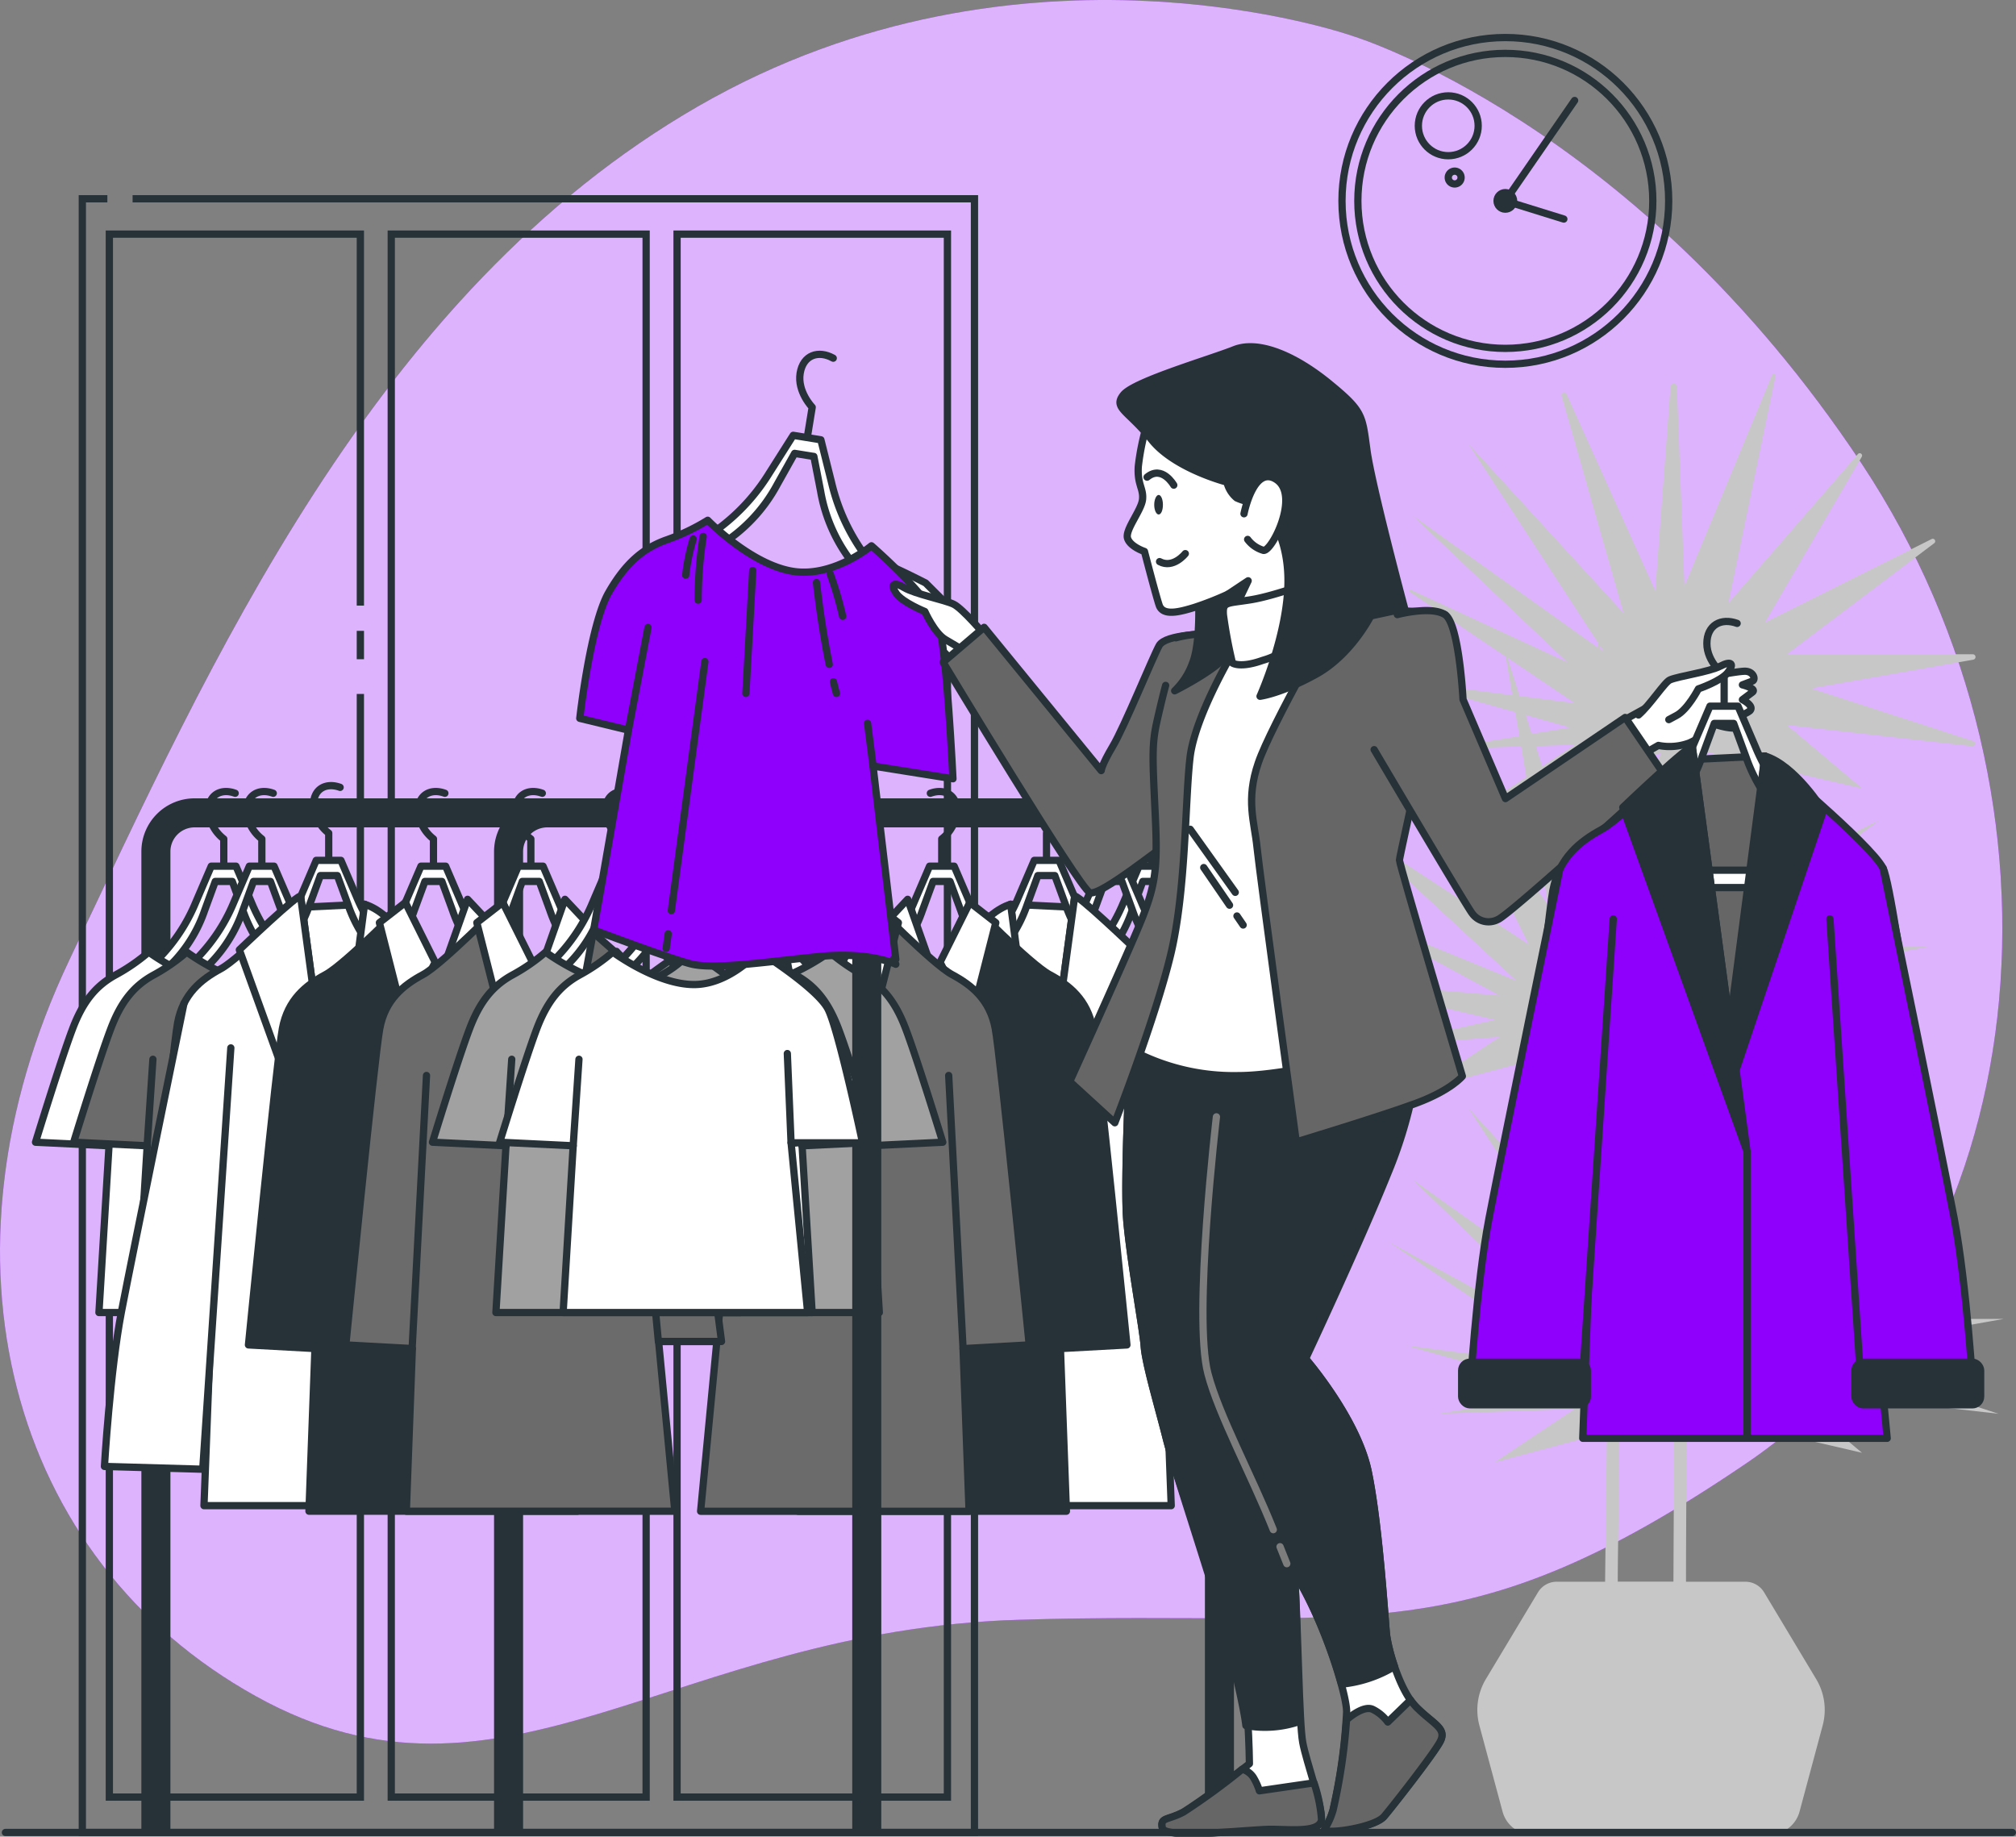 <svg xmlns="http://www.w3.org/2000/svg" width="277.648" height="252.938" viewBox="0 0 277.648 252.938"><rect x="0" y="0" width="277.648" height="252.938" fill="#808080" stroke="none"/>   <g id="Choosing_clothes-bro" data-name="Choosing clothes-bro" transform="translate(-15.72 -29.154)">     <g id="freepik--background-simple--inject-92" transform="translate(15.72 29.154)">       <path id="Caminho_3734" data-name="Caminho 3734" d="M201.99,34.107s-45.445-16.07-90.114,9.683S44.617,120.568,25.234,161.45s-8.327,82.394,25.712,101.3,57.267-9.063,105.044-10.518,60.639,5.37,100.34-21.621,46.947-90.64,15.731-137.68S201.99,34.107,201.99,34.107Z" transform="translate(-15.72 -29.154)" fill="#8f00fc"></path>       <path id="Caminho_3735" data-name="Caminho 3735" d="M201.99,34.107s-45.445-16.07-90.114,9.683S44.617,120.568,25.234,161.45s-8.327,82.394,25.712,101.3,57.267-9.063,105.044-10.518,60.639,5.37,100.34-21.621,46.947-90.64,15.731-137.68S201.99,34.107,201.99,34.107Z" transform="translate(-15.72 -29.154)" fill="#fff" opacity="0.7"></path>     </g>     <g id="freepik--Plants--inject-92" transform="translate(198.787 80.677)">       <path id="Caminho_3736" data-name="Caminho 3736" d="M392.017,247.411l23.152-17.449L389,243.046l15.1-25.834-20.131,23.152,5.47-26.3,2.583.584-2.308-1.934,1.169-5.727,19.932,2.285-25.84-8.391,26.506-4.675H381.592l23.152-17.449-26.173,13.09L390.4,171.608l12.02,2.793-9.139-7.7.421-.719-.538.619-1.169-.952,25.5,2.922a.368.368,0,0,0,.158-.719l-22.3-7.246,22.346-3.956a.374.374,0,0,0-.064-.742H392.017l20.271-15.275a.339.339,0,0,0-.345-.584L389,151.53l13.323-22.79a.328.328,0,0,0-.532-.386l-17.823,20.505,6.492-31.24a.257.257,0,0,0-.485-.152L377.922,146.51l-1.046-27.465a.438.438,0,0,0-.877,0l-2.1,28.119-12.231-27.108a.362.362,0,0,0-.678.251l8.543,29.937-21.358-23.3,17.805,27.33-.053.678-25.513-18.2L361.777,157l-21.534-9.969a.165.165,0,0,0-.175.28l13.242,8.935.9,5.294-12.073-1.572a.187.187,0,0,0-.07.368l12.54,3.547.584,3.3-11,1.806-3.506-5.014,15.778,31.877-24.21-15.819,22.533,20.85-24.981-10.226L352.439,202.9,329,200.873l22.79,5.382-15.83,3.611,16.5-1.262-11.074,7.38,19.354-5.207,6.241,22.059c0,1.753.053,3.9.082,6.194L348.155,218.4l18.7,28.663-26.436-18.857,24.753,23.912L337.123,236.8l25.682,17.326-23.228-3.021,22.556,6.381-18.062,3.015,18.734-.666-11.074,7.38,15.5-4.172c-.035,2.922-.076,6.34-.117,9.718-.047,4.172-.093,8.181-.123,10.875h-6.673a3.015,3.015,0,0,0-2.571,1.461l-7.188,11.968a8.269,8.269,0,0,0-.888,6.346l3.2,11.892a4.248,4.248,0,0,0,4.09,3.15H389.68a4.266,4.266,0,0,0,4.09-3.15l3.191-11.892a8.239,8.239,0,0,0-.888-6.346L388.891,285.1a3,3,0,0,0-2.577-1.461h-8.181c0-6.229.07-14.609.111-23.374l24.128,5.616-10.4-8.724,29.218,3.354-25.817-8.391,26.512-4.675ZM390.8,206.974l-2.045,4.932-7.164-5.984Zm-1.706-35.7-10.816,12.441c-.041-5.89-.082-11.278-.111-14.989Zm-21.387,46.556c-.4-1.981-.169-6.031.064-8.835l5.7,1.332a21.177,21.177,0,0,0-.625,4.6c-.047.584-.093,1.251-.158,1.987-.181,2.18-.526,2.641-1.093,3.4a10.6,10.6,0,0,0-1.531,2.723,26.88,26.88,0,0,0-.917,5.119l-.462-1.023A57.525,57.525,0,0,0,367.708,217.831Zm3.979,5.844A9.04,9.04,0,0,1,373,221.337a6.9,6.9,0,0,0,1.438-4.307c.064-.742.111-1.4.158-2a19.013,19.013,0,0,1,.584-4.342l.783.181-2.063,27.81-3.331-7.4a44.343,44.343,0,0,1,1.122-7.591Zm1.87-34.553,2.922-13.96c0,3.173.053,6.779.076,10.518Zm1.116-19.593-7.153,17.262-.584-15.164Zm-8.374-14.8.549.841-.532-.38Zm-1.671,17.531-1.134,15.193-4.389-13.727Zm-6.294-.923-.894-2.776,5.382-.193Zm-4.792-14.954,9.262,6.253-7.6-.988Zm2.519,7.889,6.071,1.718-5.259.877ZM344.193,169l11.237-.4.713,4.2-4.377,2.922,4.675-1.251,2.717,16.017Zm21.8,40.35a41.379,41.379,0,0,0,0,8.818c.269,1.338.479,2.811.637,4.377l-5.37-11.915Zm2.741,74.278c0-2.671.076-6.691.123-10.857.041-3.57.088-7.2.123-10.209l7.532-2.028c-.041,8.66-.082,16.946-.111,23.094Zm9.689-72.145,9.6,2.226L378.4,236.869c.041-9.35.07-17.063.07-20.213,0-1.321-.006-3.1-.018-5.172Z" transform="translate(-329 -117.324)" fill="#c7c7c7"></path>     </g>     <g id="freepik--Clock--inject-92" transform="translate(200.54 34.323)">       <circle id="Elipse_70" data-name="Elipse 70" cx="22.498" cy="22.498" r="22.498" fill="none" stroke="#263238" stroke-linecap="round" stroke-miterlimit="10" stroke-width="1"></circle>       <circle id="Elipse_71" data-name="Elipse 71" cx="20.312" cy="20.312" r="20.312" transform="translate(2.185 2.185)" fill="none" stroke="#263238" stroke-linecap="round" stroke-miterlimit="10" stroke-width="1"></circle>       <path id="Caminho_3737" data-name="Caminho 3737" d="M378.558,69.163l-8.058-2.5,9.543-13.832" transform="translate(-348.002 -44.164)" fill="none" stroke="#263238" stroke-linecap="round" stroke-miterlimit="10" stroke-width="1"></path>       <circle id="Elipse_72" data-name="Elipse 72" cx="1.139" cy="1.139" r="1.139" transform="translate(21.358 21.358)" fill="#263238" stroke="#263238" stroke-miterlimit="10" stroke-width="1"></circle>       <circle id="Elipse_73" data-name="Elipse 73" cx="4.12" cy="4.12" r="4.12" transform="translate(10.518 8.035)" fill="none" stroke="#263238" stroke-linecap="round" stroke-miterlimit="10" stroke-width="1"></circle>       <path id="Caminho_3738" data-name="Caminho 3738" d="M358.815,70.372a.882.882,0,1,1-.882-.882A.882.882,0,0,1,358.815,70.372Z" transform="translate(-342.412 -51.089)" fill="none" stroke="#263238" stroke-linecap="round" stroke-miterlimit="10" stroke-width="1"></path>     </g>     <g id="freepik--Dresser--inject-92" transform="translate(27.057 56.529)">       <path id="Caminho_3739" data-name="Caminho 3739" d="M42.045,76H157.987V300.995H35.12V76h3.448" transform="translate(-35.12 -76)" fill="none" stroke="#263238" stroke-miterlimit="10" stroke-width="1"></path>       <rect id="Retângulo_323" data-name="Retângulo 323" width="37.235" height="215.253" transform="translate(81.909 4.868)" fill="none" stroke="#263238" stroke-miterlimit="10" stroke-width="1"></rect>       <rect id="Retângulo_324" data-name="Retângulo 324" width="35.102" height="215.253" transform="translate(42.547 4.868)" fill="none" stroke="#263238" stroke-miterlimit="10" stroke-width="1"></rect>       <line id="Linha_222" data-name="Linha 222" y1="3.909" transform="translate(38.293 59.505)" fill="none" stroke="#263238" stroke-miterlimit="10" stroke-width="1"></line>       <path id="Caminho_3740" data-name="Caminho 3740" d="M76.061,135.49V84.33H41.49V299.583H76.061V147.657" transform="translate(-37.768 -79.462)" fill="none" stroke="#263238" stroke-miterlimit="10" stroke-width="1"></path>     </g>     <g id="freepik--Clothe--inject-92" transform="translate(20.611 137.357)">       <path id="Caminho_3741" data-name="Caminho 3741" d="M135.58,361.2V226.059a5.329,5.329,0,0,1,5.335-5.329h87.239a5.329,5.329,0,0,1,5.329,5.329V360.987" transform="translate(-70.43 -216.985)" fill="none" stroke="#263238" stroke-linejoin="round" stroke-width="4"></path>       <path id="Caminho_3742" data-name="Caminho 3742" d="M289.716,250.564l-2.571-1.753a24.286,24.286,0,0,1-8.374-10.518l-2.168-5H273.2l-2.145,5a24.286,24.286,0,0,1-8.374,10.518l-2.571,1.753a5.756,5.756,0,0,0-2.337,4.751h34.226a5.756,5.756,0,0,0-2.279-4.751Zm-13.838,2.647H261.17c0-1.578,2.519-3.039,3.506-3.839l1.753-1.443a19.43,19.43,0,0,0,5.8-8.485l1.484-4.05h2.337l1.484,4.05a19.389,19.389,0,0,0,5.8,8.485l1.753,1.443c1,.8,3.465,2.261,3.465,3.839Z" transform="translate(-121.217 -222.205)" fill="#fff" stroke="#263238" stroke-linecap="round" stroke-linejoin="round" stroke-width="1"></path>       <path id="Caminho_3743" data-name="Caminho 3743" d="M285.972,225.9v-3.67a5.444,5.444,0,0,0,2.1-3.845c0-2.273-1.753-3.15-3.67-2.448" transform="translate(-132.286 -214.893)" fill="none" stroke="#263238" stroke-linecap="round" stroke-linejoin="round" stroke-width="1"></path>       <path id="Caminho_3744" data-name="Caminho 3744" d="M260.235,253.37s3.9,4.494,8.8,4.57c5.2.082,11.313-4.47,11.313-4.47a25.81,25.81,0,0,0,4.529,3.132c2.723,1.484,4.517,3.658,5.943,7.427,1.6,4.2,5.107,15.626,5.107,15.626l-10.121.491,1.385,22.965H253.521l2.279-23.374H246s3.255-15.439,4.745-18.407S260.235,253.37,260.235,253.37Z" transform="translate(-116.326 -230.551)" fill="#fff" stroke="#263238" stroke-linecap="round" stroke-linejoin="round" stroke-width="1"></path>       <line id="Linha_223" data-name="Linha 223" y1="12.271" x2="0.514" transform="translate(139.474 36.89)" fill="none" stroke="#263238" stroke-linecap="round" stroke-linejoin="round" stroke-width="1"></line>       <line id="Linha_224" data-name="Linha 224" x1="0.795" y1="11.915" transform="translate(168.686 37.679)" fill="none" stroke="#263238" stroke-linecap="round" stroke-linejoin="round" stroke-width="1"></line>       <path id="Caminho_3745" data-name="Caminho 3745" d="M280.763,250.564l-2.571-1.753a24.286,24.286,0,0,1-8.374-10.518l-2.145-5h-3.407l-2.145,5a24.245,24.245,0,0,1-8.374,10.518l-2.571,1.753a5.756,5.756,0,0,0-2.337,4.751h34.226a5.756,5.756,0,0,0-2.3-4.751Zm-13.838,2.647H252.217c0-1.578,2.519-3.039,3.506-3.839l1.782-1.443a19.43,19.43,0,0,0,5.8-8.485l1.484-4.05h2.337l1.484,4.05a19.389,19.389,0,0,0,5.8,8.485l1.753,1.443c1,.8,3.465,2.261,3.465,3.839Z" transform="translate(-117.505 -222.205)" fill="#fff" stroke="#263238" stroke-linecap="round" stroke-linejoin="round" stroke-width="1"></path>       <path id="Caminho_3746" data-name="Caminho 3746" d="M277,225.9v-3.67a5.444,5.444,0,0,0,2.1-3.845c0-2.273-1.753-3.15-3.67-2.448" transform="translate(-128.558 -214.893)" fill="none" stroke="#263238" stroke-linecap="round" stroke-linejoin="round" stroke-width="1"></path>       <path id="Caminho_3747" data-name="Caminho 3747" d="M251.252,253.37s3.9,4.494,8.8,4.57c5.2.082,11.313-4.47,11.313-4.47a25.811,25.811,0,0,0,4.529,3.132c2.729,1.484,4.517,3.658,5.943,7.427,1.6,4.2,5.113,15.626,5.113,15.626l-10.127.491,1.385,22.965H244.538l2.279-23.374H237s3.249-15.48,4.733-18.4S251.252,253.37,251.252,253.37Z" transform="translate(-112.585 -230.551)" fill="#6b6b6b" stroke="#263238" stroke-linecap="round" stroke-linejoin="round" stroke-width="1"></path>       <line id="Linha_225" data-name="Linha 225" y1="12.271" x2="0.514" transform="translate(134.232 36.89)" fill="none" stroke="#263238" stroke-linecap="round" stroke-linejoin="round" stroke-width="1"></line>       <line id="Linha_226" data-name="Linha 226" x1="0.795" y1="11.915" transform="translate(163.444 37.679)" fill="none" stroke="#263238" stroke-linecap="round" stroke-linejoin="round" stroke-width="1"></line>       <path id="Caminho_3748" data-name="Caminho 3748" d="M252.692,242.27l9.122.438v39.07H250.98Z" transform="translate(-118.395 -225.938)" fill="#fff" stroke="#263238" stroke-linecap="round" stroke-linejoin="round" stroke-width="1"></path>       <path id="Caminho_3749" data-name="Caminho 3749" d="M265,249.194l-2.571-1.753a24.3,24.3,0,0,1-8.38-10.518l-2.139-5h-3.407l-2.145,5a24.286,24.286,0,0,1-8.374,10.518l-2.571,1.753a5.756,5.756,0,0,0-2.337,4.751H267.3a5.756,5.756,0,0,0-2.3-4.751Zm-13.855,2.641H236.457c0-1.578,2.513-3.039,3.506-3.845l1.753-1.437a19.436,19.436,0,0,0,5.8-8.485l1.484-4.05h2.337l1.484,4.05a19.43,19.43,0,0,0,5.844,8.508l1.782,1.437c.993.806,3.465,2.267,3.465,3.845Z" transform="translate(-110.955 -221.636)" fill="#fff" stroke="#263238" stroke-linecap="round" stroke-linejoin="round" stroke-width="1"></path>       <path id="Caminho_3750" data-name="Caminho 3750" d="M261.242,224.523v-3.67a5.463,5.463,0,0,0,2.1-3.851c0-2.273-1.753-3.144-3.67-2.448" transform="translate(-122.007 -214.321)" fill="none" stroke="#263238" stroke-linecap="round" stroke-linejoin="round" stroke-width="1"></path>       <path id="Caminho_3751" data-name="Caminho 3751" d="M238.764,241.526l3.956,34.869,4.862-35.915s8.28,8.473,11,9.934,5.2,3.471,5.943,7.427,4.675,43.575,4.675,43.575l-9.163.5.841,22.433H223.91l2.226-23.374H217.47s5.446-42.827,6.93-45.8S238.764,241.526,238.764,241.526Z" transform="translate(-104.467 -225.194)" fill="#fff" stroke="#263238" stroke-linecap="round" stroke-linejoin="round" stroke-width="1"></path>       <path id="Caminho_3752" data-name="Caminho 3752" d="M248.831,242.27l4.862,37.188-1.169,1.549L241.69,248.9S245.12,243.38,248.831,242.27Z" transform="translate(-114.534 -225.938)" fill="#fff" stroke="#263238" stroke-linecap="round" stroke-linejoin="round" stroke-width="1"></path>       <path id="Caminho_3753" data-name="Caminho 3753" d="M264.274,240.438l-6.644,49.086,15.071-41.77S264.21,239.614,264.274,240.438Z" transform="translate(-121.159 -225.152)" fill="#fff" stroke="#263238" stroke-linecap="round" stroke-linejoin="round" stroke-width="1"></path>       <path id="Caminho_3754" data-name="Caminho 3754" d="M221.533,265.57s-7.077,34.4-8.625,42.529-2.337,21.276-2.337,21.276l13.54.386,3.868-58.027" transform="translate(-101.599 -235.622)" fill="#fff" stroke="#263238" stroke-linecap="round" stroke-linejoin="round" stroke-width="1"></path>       <path id="Caminho_3755" data-name="Caminho 3755" d="M291.875,265.57s7.077,34.4,8.625,42.529,2.337,21.276,2.337,21.276l-13.54.386-3.868-58.027" transform="translate(-132.714 -235.622)" fill="#fff" stroke="#263238" stroke-linecap="round" stroke-linejoin="round" stroke-width="1"></path>       <line id="Linha_227" data-name="Linha 227" y2="35.207" transform="translate(136.453 64.349)" fill="#fff" stroke="#263238" stroke-linecap="round" stroke-linejoin="round" stroke-width="1"></line>       <path id="Caminho_3756" data-name="Caminho 3756" d="M240.3,250.564l-2.571-1.753a24.332,24.332,0,0,1-8.374-10.518l-2.145-5h-3.389l-2.145,5a24.333,24.333,0,0,1-8.374,10.518l-2.577,1.753a5.756,5.756,0,0,0-2.337,4.751h34.249A5.756,5.756,0,0,0,240.3,250.564Zm-13.838,2.647h-14.7c0-1.578,2.519-3.039,3.506-3.839l1.753-1.443a19.377,19.377,0,0,0,5.8-8.485l1.484-4.05h2.337l1.49,4.05a19.377,19.377,0,0,0,5.8,8.485l1.782,1.443c.993.8,3.459,2.261,3.459,3.839Z" transform="translate(-100.692 -222.205)" fill="#fff" stroke="#263238" stroke-linecap="round" stroke-linejoin="round" stroke-width="1"></path>       <path id="Caminho_3757" data-name="Caminho 3757" d="M236.552,225.9v-3.67a5.444,5.444,0,0,0,2.1-3.845c0-2.273-1.753-3.15-3.67-2.448" transform="translate(-111.745 -214.893)" fill="none" stroke="#263238" stroke-linecap="round" stroke-linejoin="round" stroke-width="1"></path>       <path id="Caminho_3758" data-name="Caminho 3758" d="M214.078,242.9l3.962,11.389,4.844-12.435s8.28,8.473,11,9.934,5.195,3.465,5.937,7.427,4.7,43.57,4.7,43.57l-9.157.5.824,22.4H199.224l2.226-23.374h-8.66s5.446-42.839,6.93-45.761S214.078,242.9,214.078,242.9Z" transform="translate(-94.209 -225.763)" fill="#263238" stroke="#263238" stroke-linecap="round" stroke-linejoin="round" stroke-width="1"></path>       <path id="Caminho_3759" data-name="Caminho 3759" d="M222.87,245.307l2.226,12.131,4.7-7.918-2.969-8.421Z" transform="translate(-106.712 -225.451)" fill="#fff" stroke="#263238" stroke-linecap="round" stroke-linejoin="round" stroke-width="1"></path>       <path id="Caminho_3760" data-name="Caminho 3760" d="M241.372,241.85l-4.1,8.228,4.207,8.169,3.471-13.615Z" transform="translate(-112.697 -225.763)" fill="#fff" stroke="#263238" stroke-linecap="round" stroke-linejoin="round" stroke-width="1"></path>       <line id="Linha_228" data-name="Linha 228" x1="1.981" y1="37.633" transform="translate(139.182 39.911)" fill="none" stroke="#263238" stroke-linecap="round" stroke-linejoin="round" stroke-width="1"></line>       <line id="Linha_229" data-name="Linha 229" y1="36.645" x2="3.471" transform="translate(107.241 39.911)" fill="none" stroke="#263238" stroke-linecap="round" stroke-linejoin="round" stroke-width="1"></line>       <path id="Caminho_3761" data-name="Caminho 3761" d="M217.362,250.564l-2.577-1.753a24.333,24.333,0,0,1-8.374-10.518l-2.145-5h-3.4l-2.145,5a24.332,24.332,0,0,1-8.374,10.518l-2.571,1.753a5.744,5.744,0,0,0-2.337,4.751h34.22A5.756,5.756,0,0,0,217.362,250.564Zm-13.838,2.647H188.817c0-1.578,2.513-3.039,3.506-3.839l1.782-1.443a19.377,19.377,0,0,0,5.8-8.485l1.484-4.05h2.337l1.484,4.05a19.377,19.377,0,0,0,5.8,8.485l1.782,1.443c.993.8,3.459,2.261,3.459,3.839Z" transform="translate(-91.153 -222.205)" fill="#fff" stroke="#263238" stroke-linecap="round" stroke-linejoin="round" stroke-width="1"></path>       <path id="Caminho_3762" data-name="Caminho 3762" d="M213.6,225.9v-3.67a5.444,5.444,0,0,0,2.1-3.845c0-2.273-1.753-3.15-3.676-2.448" transform="translate(-102.202 -214.893)" fill="none" stroke="#263238" stroke-linecap="round" stroke-linejoin="round" stroke-width="1"></path>       <path id="Caminho_3763" data-name="Caminho 3763" d="M191.118,242.9l3.939,11.389L199.9,241.85s8.28,8.473,11,9.934,5.2,3.465,5.943,7.427,4.675,43.57,4.675,43.57l-9.11.514.83,22.4H176.264l2.232-23.374H169.83s5.446-42.857,6.93-45.778S191.118,242.9,191.118,242.9Z" transform="translate(-84.666 -225.763)" fill="#6b6b6b" stroke="#263238" stroke-linecap="round" stroke-linejoin="round" stroke-width="1"></path>       <path id="Caminho_3764" data-name="Caminho 3764" d="M199.91,245.307l2.226,12.131,4.7-7.918-2.969-8.421Z" transform="translate(-97.169 -225.451)" fill="#fff" stroke="#263238" stroke-linecap="round" stroke-linejoin="round" stroke-width="1"></path>       <path id="Caminho_3765" data-name="Caminho 3765" d="M218.412,241.85l-4.1,8.228,4.213,8.169,3.465-13.615Z" transform="translate(-103.154 -225.763)" fill="#fff" stroke="#263238" stroke-linecap="round" stroke-linejoin="round" stroke-width="1"></path>       <line id="Linha_230" data-name="Linha 230" x1="1.981" y1="37.633" transform="translate(125.765 39.911)" fill="none" stroke="#263238" stroke-linecap="round" stroke-linejoin="round" stroke-width="1"></line>       <line id="Linha_231" data-name="Linha 231" y1="36.645" x2="3.465" transform="translate(93.83 39.911)" fill="none" stroke="#263238" stroke-linecap="round" stroke-linejoin="round" stroke-width="1"></line>       <path id="Caminho_3766" data-name="Caminho 3766" d="M196.193,250.564l-2.571-1.753a24.286,24.286,0,0,1-8.374-10.518l-2.145-5H179.7l-2.145,5a24.286,24.286,0,0,1-8.374,10.518l-2.571,1.753a5.756,5.756,0,0,0-2.337,4.751h34.226A5.756,5.756,0,0,0,196.193,250.564Zm-13.838,2.647H167.647c0-1.578,2.513-3.039,3.506-3.839l1.782-1.443a19.43,19.43,0,0,0,5.785-8.485l1.484-4.05h2.337l1.484,4.05a19.389,19.389,0,0,0,5.8,8.485l1.753,1.443c1,.8,3.465,2.261,3.465,3.839Z" transform="translate(-82.354 -222.205)" fill="#fff" stroke="#263238" stroke-linecap="round" stroke-linejoin="round" stroke-width="1"></path>       <path id="Caminho_3767" data-name="Caminho 3767" d="M192.432,225.9v-3.67a5.444,5.444,0,0,0,2.1-3.845c0-2.273-1.753-3.15-3.67-2.448" transform="translate(-93.407 -214.893)" fill="none" stroke="#263238" stroke-linecap="round" stroke-linejoin="round" stroke-width="1"></path>       <path id="Caminho_3768" data-name="Caminho 3768" d="M166.674,253.37s3.9,4.494,8.8,4.57c5.2.082,11.313-4.47,11.313-4.47a25.815,25.815,0,0,0,4.535,3.132c2.723,1.484,4.517,3.658,5.943,7.427,1.6,4.2,5.107,15.626,5.107,15.626l-10.121.491,1.385,22.965H159.96l2.279-23.374H152.41s3.267-15.48,4.745-18.4S166.674,253.37,166.674,253.37Z" transform="translate(-77.425 -230.551)" fill="#a1a1a1" stroke="#263238" stroke-linecap="round" stroke-linejoin="round" stroke-width="1"></path>       <line id="Linha_232" data-name="Linha 232" y1="12.271" x2="0.514" transform="translate(84.813 36.89)" fill="none" stroke="#263238" stroke-linecap="round" stroke-linejoin="round" stroke-width="1"></line>       <line id="Linha_233" data-name="Linha 233" x1="0.795" y1="11.915" transform="translate(114.025 37.679)" fill="none" stroke="#263238" stroke-linecap="round" stroke-linejoin="round" stroke-width="1"></line>       <path id="Caminho_3769" data-name="Caminho 3769" d="M180.353,250.564l-2.571-1.753a24.286,24.286,0,0,1-8.374-10.518l-2.145-5h-3.407l-2.145,5a24.286,24.286,0,0,1-8.374,10.518l-2.571,1.753a5.756,5.756,0,0,0-2.337,4.751h34.226A5.756,5.756,0,0,0,180.353,250.564Zm-13.838,2.647H151.807c0-1.578,2.513-3.039,3.506-3.839l1.753-1.443a19.389,19.389,0,0,0,5.8-8.485l1.484-4.05h2.337l1.484,4.05a19.43,19.43,0,0,0,5.8,8.485l1.782,1.443c.993.8,3.465,2.261,3.465,3.839Z" transform="translate(-75.77 -222.205)" fill="#fff" stroke="#263238" stroke-linecap="round" stroke-linejoin="round" stroke-width="1"></path>       <path id="Caminho_3770" data-name="Caminho 3770" d="M176.592,225.9v-3.67a5.444,5.444,0,0,0,2.1-3.845c0-2.273-1.753-3.15-3.67-2.448" transform="translate(-86.823 -214.893)" fill="none" stroke="#263238" stroke-linecap="round" stroke-linejoin="round" stroke-width="1"></path>       <path id="Caminho_3771" data-name="Caminho 3771" d="M150.846,253.37s3.9,4.494,8.8,4.57c5.2.082,11.313-4.47,11.313-4.47a25.81,25.81,0,0,0,4.529,3.132c2.723,1.484,4.511,3.658,5.943,7.427,1.6,4.2,5.107,15.626,5.107,15.626l-10.121.491L177.8,303.11H144.12l2.279-23.374H136.57s3.255-15.439,4.739-18.407S150.846,253.37,150.846,253.37Z" transform="translate(-70.842 -230.551)" fill="#fff" stroke="#263238" stroke-linecap="round" stroke-linejoin="round" stroke-width="1"></path>       <line id="Linha_234" data-name="Linha 234" y1="12.271" x2="0.514" transform="translate(75.557 36.89)" fill="none" stroke="#263238" stroke-linecap="round" stroke-linejoin="round" stroke-width="1"></line>       <line id="Linha_235" data-name="Linha 235" x1="0.795" y1="11.915" transform="translate(104.769 37.679)" fill="none" stroke="#263238" stroke-linecap="round" stroke-linejoin="round" stroke-width="1"></line>       <path id="Caminho_3772" data-name="Caminho 3772" d="M150.363,361.2V226.059a5.329,5.329,0,0,0-5.335-5.329H57.789a5.329,5.329,0,0,0-5.329,5.329V360.987" transform="translate(-35.882 -216.985)" fill="none" stroke="#263238" stroke-linejoin="round" stroke-width="4"></path>       <path id="Caminho_3773" data-name="Caminho 3773" d="M41.459,250.564l2.571-1.753A24.286,24.286,0,0,0,52.4,238.292l2.145-5h3.407l2.139,5a24.286,24.286,0,0,0,8.374,10.518l2.571,1.753a5.756,5.756,0,0,1,2.337,4.751H39.139a5.756,5.756,0,0,1,2.32-4.751ZM55.3,253.211H70.028c0-1.578-2.519-3.039-3.506-3.839l-1.753-1.443a19.43,19.43,0,0,1-5.844-8.485l-1.484-4.05H55.1l-1.484,4.05a19.389,19.389,0,0,1-5.8,8.485l-1.753,1.443c-1,.8-3.465,2.261-3.465,3.839Z" transform="translate(-30.344 -222.205)" fill="#fff" stroke="#263238" stroke-linecap="round" stroke-linejoin="round" stroke-width="1"></path>       <path id="Caminho_3774" data-name="Caminho 3774" d="M66.968,225.9v-3.67a5.444,5.444,0,0,1-2.1-3.845c0-2.273,1.753-3.15,3.67-2.448" transform="translate(-41.04 -214.893)" fill="none" stroke="#263238" stroke-linecap="round" stroke-linejoin="round" stroke-width="1"></path>       <path id="Caminho_3775" data-name="Caminho 3775" d="M59.794,253.37s-3.9,4.494-8.8,4.57c-5.2.082-11.313-4.47-11.313-4.47a25.813,25.813,0,0,1-4.54,3.132c-2.723,1.484-4.517,3.658-5.943,7.427-1.6,4.2-5.107,15.626-5.107,15.626l10.121.491L32.826,303.11H66.508l-2.279-23.374h9.829s-3.272-15.48-4.745-18.4S59.794,253.37,59.794,253.37Z" transform="translate(-24.09 -230.551)" fill="#fff" stroke="#263238" stroke-linecap="round" stroke-linejoin="round" stroke-width="1"></path>       <line id="Linha_236" data-name="Linha 236" x1="0.514" y1="12.271" transform="translate(39.625 36.89)" fill="none" stroke="#263238" stroke-linecap="round" stroke-linejoin="round" stroke-width="1"></line>       <line id="Linha_237" data-name="Linha 237" y1="11.915" x2="0.795" transform="translate(10.133 37.679)" fill="none" stroke="#263238" stroke-linecap="round" stroke-linejoin="round" stroke-width="1"></line>       <path id="Caminho_3776" data-name="Caminho 3776" d="M50.429,250.564,53,248.811a24.286,24.286,0,0,0,8.374-10.518l2.145-5h3.407l2.156,5a24.286,24.286,0,0,0,8.374,10.518l2.571,1.753a5.756,5.756,0,0,1,2.337,4.751H48.109a5.756,5.756,0,0,1,2.32-4.751Zm13.838,2.647H78.975c0-1.578-2.519-3.039-3.506-3.839l-1.753-1.443a19.43,19.43,0,0,1-5.8-8.485l-1.484-4.05H64.091l-1.484,4.05a19.389,19.389,0,0,1-5.8,8.485l-1.753,1.443c-1,.8-3.465,2.261-3.465,3.839Z" transform="translate(-34.073 -222.205)" fill="#fff" stroke="#263238" stroke-linecap="round" stroke-linejoin="round" stroke-width="1"></path>       <path id="Caminho_3777" data-name="Caminho 3777" d="M75.938,225.9v-3.67a5.444,5.444,0,0,1-2.1-3.845c0-2.273,1.753-3.15,3.67-2.448" transform="translate(-44.768 -214.893)" fill="none" stroke="#263238" stroke-linecap="round" stroke-linejoin="round" stroke-width="1"></path>       <path id="Caminho_3778" data-name="Caminho 3778" d="M68.772,253.37s-3.9,4.494-8.8,4.57c-5.2.082-11.313-4.47-11.313-4.47a25.811,25.811,0,0,1-4.523,3.132c-2.729,1.484-4.517,3.658-5.943,7.427-1.6,4.2-5.113,15.626-5.113,15.626l10.127.491L41.8,303.11H75.469L73.19,279.736h9.829s-3.237-15.48-4.727-18.4S68.772,253.37,68.772,253.37Z" transform="translate(-27.827 -230.551)" fill="#6b6b6b" stroke="#263238" stroke-linecap="round" stroke-linejoin="round" stroke-width="1"></path>       <line id="Linha_238" data-name="Linha 238" x1="0.514" y1="12.271" transform="translate(44.867 36.89)" fill="none" stroke="#263238" stroke-linecap="round" stroke-linejoin="round" stroke-width="1"></line>       <line id="Linha_239" data-name="Linha 239" y1="11.915" x2="0.795" transform="translate(15.374 37.679)" fill="none" stroke="#263238" stroke-linecap="round" stroke-linejoin="round" stroke-width="1"></line>       <path id="Caminho_3779" data-name="Caminho 3779" d="M95.152,242.27l-9.122.438v39.07H96.864Z" transform="translate(-49.835 -225.938)" fill="#fff" stroke="#263238" stroke-linecap="round" stroke-linejoin="round" stroke-width="1"></path>       <path id="Caminho_3780" data-name="Caminho 3780" d="M66.189,249.194l2.571-1.753a24.3,24.3,0,0,0,8.38-10.518l2.139-5h3.407l2.145,5A24.286,24.286,0,0,0,93.2,247.44l2.571,1.753a5.756,5.756,0,0,1,2.337,4.751H63.869a5.756,5.756,0,0,1,2.32-4.751Zm13.838,2.641H94.735c0-1.578-2.513-3.039-3.506-3.845l-1.753-1.437a19.436,19.436,0,0,1-5.8-8.485l-1.484-4.05H79.851l-1.484,4.05a19.43,19.43,0,0,1-5.844,8.508l-1.782,1.437c-.993.806-3.465,2.267-3.465,3.845Z" transform="translate(-40.623 -221.636)" fill="#fff" stroke="#263238" stroke-linecap="round" stroke-linejoin="round" stroke-width="1"></path>       <path id="Caminho_3781" data-name="Caminho 3781" d="M91.7,224.523v-3.67A5.463,5.463,0,0,1,89.6,217c0-2.273,1.753-3.144,3.67-2.448" transform="translate(-51.319 -214.321)" fill="none" stroke="#263238" stroke-linecap="round" stroke-linejoin="round" stroke-width="1"></path>       <path id="Caminho_3782" data-name="Caminho 3782" d="M80,241.526l-3.956,34.869L71.2,240.48s-8.28,8.473-11,9.934-5.2,3.471-5.943,7.427-4.675,43.575-4.675,43.575l9.163.5-.859,22.433H94.856L92.63,300.973H101.3s-5.446-42.827-6.93-45.8S80,241.526,80,241.526Z" transform="translate(-34.685 -225.194)" fill="#fff" stroke="#263238" stroke-linecap="round" stroke-linejoin="round" stroke-width="1"></path>       <path id="Caminho_3783" data-name="Caminho 3783" d="M98.182,242.27,93.32,279.458l1.169,1.549,10.834-32.11S101.9,243.38,98.182,242.27Z" transform="translate(-52.865 -225.938)" fill="#fff" stroke="#263238" stroke-linecap="round" stroke-linejoin="round" stroke-width="1"></path>       <path id="Caminho_3784" data-name="Caminho 3784" d="M80.574,240.438l6.644,49.086L72.13,247.754S80.621,239.614,80.574,240.438Z" transform="translate(-44.058 -225.152)" fill="#fff" stroke="#263238" stroke-linecap="round" stroke-linejoin="round" stroke-width="1"></path>       <path id="Caminho_3785" data-name="Caminho 3785" d="M121.635,265.57s7.077,34.4,8.625,42.529,2.337,21.276,2.337,21.276l-13.54.386-3.868-58.027" transform="translate(-61.955 -235.622)" fill="#fff" stroke="#263238" stroke-linecap="round" stroke-linejoin="round" stroke-width="1"></path>       <path id="Caminho_3786" data-name="Caminho 3786" d="M51.293,265.57s-7.065,34.4-8.625,42.529-2.337,21.276-2.337,21.276l13.54.386,3.868-58.027" transform="translate(-30.84 -235.622)" fill="#fff" stroke="#263238" stroke-linecap="round" stroke-linejoin="round" stroke-width="1"></path>       <line id="Linha_240" data-name="Linha 240" y2="35.207" transform="translate(43.161 64.349)" fill="#fff" stroke="#263238" stroke-linecap="round" stroke-linejoin="round" stroke-width="1"></line>       <path id="Caminho_3787" data-name="Caminho 3787" d="M90.879,250.564l2.571-1.753a24.333,24.333,0,0,0,8.374-10.518l2.145-5h3.4l2.145,5a24.3,24.3,0,0,0,8.38,10.518l2.571,1.753a5.756,5.756,0,0,1,2.337,4.751H88.559A5.756,5.756,0,0,1,90.879,250.564Zm13.838,2.647h14.708c0-1.578-2.519-3.039-3.506-3.839l-1.782-1.443a19.43,19.43,0,0,1-5.8-8.485l-1.484-4.05h-2.337l-1.49,4.05a19.377,19.377,0,0,1-5.8,8.485l-1.753,1.443c-.993.8-3.459,2.261-3.459,3.839Z" transform="translate(-50.885 -222.205)" fill="#fff" stroke="#263238" stroke-linecap="round" stroke-linejoin="round" stroke-width="1"></path>       <path id="Caminho_3788" data-name="Caminho 3788" d="M116.388,225.9v-3.67a5.444,5.444,0,0,1-2.1-3.845c0-2.273,1.753-3.15,3.67-2.448" transform="translate(-61.581 -214.893)" fill="none" stroke="#263238" stroke-linecap="round" stroke-linejoin="round" stroke-width="1"></path>       <path id="Caminho_3789" data-name="Caminho 3789" d="M104.692,242.9l-3.962,11.389L95.885,241.85s-8.28,8.473-11,9.934-5.195,3.465-5.937,7.427-4.675,43.57-4.675,43.57l9.157.5-.824,22.4h36.972l-2.226-23.374h8.666s-5.481-42.839-6.966-45.761S104.692,242.9,104.692,242.9Z" transform="translate(-44.947 -225.763)" fill="#263238" stroke="#263238" stroke-linecap="round" stroke-linejoin="round" stroke-width="1"></path>       <path id="Caminho_3790" data-name="Caminho 3790" d="M127.75,245.307l-2.226,12.131-4.7-7.918,2.974-8.421Z" transform="translate(-64.295 -225.451)" fill="#fff" stroke="#263238" stroke-linecap="round" stroke-linejoin="round" stroke-width="1"></path>       <path id="Caminho_3791" data-name="Caminho 3791" d="M108.716,241.85l4.1,8.228-4.207,8.169-3.471-13.615Z" transform="translate(-57.778 -225.763)" fill="#fff" stroke="#263238" stroke-linecap="round" stroke-linejoin="round" stroke-width="1"></path>       <line id="Linha_241" data-name="Linha 241" y1="37.633" x2="1.981" transform="translate(38.451 39.911)" fill="none" stroke="#263238" stroke-linecap="round" stroke-linejoin="round" stroke-width="1"></line>       <line id="Linha_242" data-name="Linha 242" x1="3.471" y1="36.645" transform="translate(68.901 39.911)" fill="none" stroke="#263238" stroke-linecap="round" stroke-linejoin="round" stroke-width="1"></line>       <path id="Caminho_3792" data-name="Caminho 3792" d="M113.829,250.564l2.577-1.753a24.333,24.333,0,0,0,8.374-10.518l2.145-5h3.4l2.145,5a24.332,24.332,0,0,0,8.374,10.518l2.571,1.753a5.744,5.744,0,0,1,2.337,4.751H111.509A5.756,5.756,0,0,1,113.829,250.564Zm13.838,2.647h14.708c0-1.578-2.513-3.039-3.506-3.839l-1.782-1.443a19.377,19.377,0,0,1-5.8-8.485l-1.484-4.05h-2.337l-1.484,4.05a19.377,19.377,0,0,1-5.8,8.485l-1.753,1.443c-.993.8-3.459,2.261-3.459,3.839Z" transform="translate(-60.425 -222.205)" fill="#fff" stroke="#263238" stroke-linecap="round" stroke-linejoin="round" stroke-width="1"></path>       <path id="Caminho_3793" data-name="Caminho 3793" d="M139.338,225.9v-3.67a5.444,5.444,0,0,1-2.1-3.845c0-2.273,1.753-3.15,3.676-2.448" transform="translate(-71.12 -214.893)" fill="none" stroke="#263238" stroke-linecap="round" stroke-linejoin="round" stroke-width="1"></path>       <path id="Caminho_3794" data-name="Caminho 3794" d="M127.647,242.9l-3.962,11.389-4.844-12.435s-8.28,8.473-11,9.934-5.2,3.465-5.943,7.427-4.675,43.57-4.675,43.57l9.163.5-.83,22.4h36.978L140.3,302.307h8.666s-5.475-42.839-6.96-45.761S127.647,242.9,127.647,242.9Z" transform="translate(-54.486 -225.763)" fill="#6b6b6b" stroke="#263238" stroke-linecap="round" stroke-linejoin="round" stroke-width="1"></path>       <path id="Caminho_3795" data-name="Caminho 3795" d="M150.71,245.307l-2.226,12.131-4.7-7.918,2.969-8.421Z" transform="translate(-73.838 -225.451)" fill="#fff" stroke="#263238" stroke-linecap="round" stroke-linejoin="round" stroke-width="1"></path>       <path id="Caminho_3796" data-name="Caminho 3796" d="M131.676,241.85l4.1,8.228-4.213,8.169L128.1,244.632Z" transform="translate(-67.321 -225.763)" fill="#fff" stroke="#263238" stroke-linecap="round" stroke-linejoin="round" stroke-width="1"></path>       <line id="Linha_243" data-name="Linha 243" y1="37.633" x2="1.981" transform="translate(51.867 39.911)" fill="none" stroke="#263238" stroke-linecap="round" stroke-linejoin="round" stroke-width="1"></line>       <line id="Linha_244" data-name="Linha 244" x1="3.465" y1="36.645" transform="translate(82.318 39.911)" fill="none" stroke="#263238" stroke-linecap="round" stroke-linejoin="round" stroke-width="1"></line>       <path id="Caminho_3797" data-name="Caminho 3797" d="M135,250.564l2.571-1.753a24.286,24.286,0,0,0,8.374-10.518l2.145-5H151.5l2.145,5a24.286,24.286,0,0,0,8.374,10.518l2.571,1.753a5.756,5.756,0,0,1,2.337,4.751H132.679A5.756,5.756,0,0,1,135,250.564Zm13.838,2.647h14.708c0-1.578-2.513-3.039-3.506-3.839l-1.782-1.443a19.43,19.43,0,0,1-5.8-8.485l-1.478-4.05h-2.337l-1.484,4.05a19.389,19.389,0,0,1-5.8,8.485l-1.753,1.443c-1,.8-3.465,2.261-3.465,3.839Z" transform="translate(-69.224 -222.205)" fill="#fff" stroke="#263238" stroke-linecap="round" stroke-linejoin="round" stroke-width="1"></path>       <path id="Caminho_3798" data-name="Caminho 3798" d="M160.508,225.9v-3.67a5.444,5.444,0,0,1-2.1-3.845c0-2.273,1.753-3.15,3.67-2.448" transform="translate(-79.919 -214.893)" fill="none" stroke="#263238" stroke-linecap="round" stroke-linejoin="round" stroke-width="1"></path>       <path id="Caminho_3799" data-name="Caminho 3799" d="M153.342,253.37s-3.9,4.494-8.8,4.57c-5.2.082-11.313-4.47-11.313-4.47A25.813,25.813,0,0,1,128.7,256.6c-2.723,1.484-4.517,3.658-5.943,7.427-1.6,4.2-5.107,15.626-5.107,15.626l10.121.491-1.385,22.965h33.671l-2.279-23.374h9.829s-3.255-15.48-4.757-18.4S153.342,253.37,153.342,253.37Z" transform="translate(-62.978 -230.551)" fill="#a1a1a1" stroke="#263238" stroke-linecap="round" stroke-linejoin="round" stroke-width="1"></path>       <line id="Linha_245" data-name="Linha 245" x1="0.514" y1="12.271" transform="translate(94.286 36.89)" fill="none" stroke="#263238" stroke-linecap="round" stroke-linejoin="round" stroke-width="1"></line>       <line id="Linha_246" data-name="Linha 246" y1="11.915" x2="0.795" transform="translate(64.793 37.679)" fill="none" stroke="#263238" stroke-linecap="round" stroke-linejoin="round" stroke-width="1"></line>       <path id="Caminho_3800" data-name="Caminho 3800" d="M150.839,250.564l2.571-1.753a24.286,24.286,0,0,0,8.374-10.518l2.145-5h3.407l2.145,5a24.286,24.286,0,0,0,8.374,10.518l2.571,1.753a5.756,5.756,0,0,1,2.337,4.751H148.519A5.756,5.756,0,0,1,150.839,250.564Zm13.838,2.647h14.708c0-1.578-2.513-3.039-3.506-3.839l-1.753-1.443a19.389,19.389,0,0,1-5.8-8.485l-1.484-4.05H164.5l-1.484,4.05a19.43,19.43,0,0,1-5.8,8.485l-1.782,1.443c-.993.8-3.465,2.261-3.465,3.839Z" transform="translate(-75.807 -222.205)" fill="#fff" stroke="#263238" stroke-linecap="round" stroke-linejoin="round" stroke-width="1"></path>       <path id="Caminho_3801" data-name="Caminho 3801" d="M176.348,225.9v-3.67a5.444,5.444,0,0,1-2.1-3.845c0-2.273,1.753-3.15,3.67-2.448" transform="translate(-86.503 -214.893)" fill="none" stroke="#263238" stroke-linecap="round" stroke-linejoin="round" stroke-width="1"></path>       <path id="Caminho_3802" data-name="Caminho 3802" d="M169.182,253.37s-3.9,4.494-8.8,4.57c-5.2.082-11.313-4.47-11.313-4.47a25.809,25.809,0,0,1-4.529,3.132c-2.723,1.484-4.511,3.658-5.943,7.427-1.589,4.2-5.107,15.626-5.107,15.626l10.121.491-1.385,22.965H175.9l-2.279-23.374h9.841s-3.267-15.48-4.751-18.4S169.182,253.37,169.182,253.37Z" transform="translate(-69.561 -230.551)" fill="#fff" stroke="#263238" stroke-linecap="round" stroke-linejoin="round" stroke-width="1"></path>       <line id="Linha_247" data-name="Linha 247" x1="0.514" y1="12.271" transform="translate(103.542 36.89)" fill="none" stroke="#263238" stroke-linecap="round" stroke-linejoin="round" stroke-width="1"></line>       <line id="Linha_248" data-name="Linha 248" y1="11.915" x2="0.795" transform="translate(74.05 37.679)" fill="none" stroke="#263238" stroke-linecap="round" stroke-linejoin="round" stroke-width="1"></line>     </g>     <g id="freepik--Character--inject-92" transform="translate(95.572 76.913)">       <path id="Caminho_3803" data-name="Caminho 3803" d="M281.892,268.94s-1.2,22.246-.684,28.049,2.226,14.889,2.4,17.285,2.057,8.724,3.08,12.856,8.216,25.157,9.753,29.089,1.648,15.5,1.648,15.5-6.849,5.475-9.069,6.673-3.255.684-2.922,2.226,12.149.169,14.889.169,6.843.514,7.012-1.367-2.051-7.871-2.565-10.612-.619-15.5-1.134-23.2-.508-13.171-3.08-19.675-5.131-14.206-5.131-14.206l6.854-37.492Z" transform="translate(-205.868 -176.578)" fill="#fff" stroke="#263238" stroke-linecap="round" stroke-linejoin="round" stroke-width="1"></path>       <path id="Caminho_3804" data-name="Caminho 3804" d="M297.606,366.459c-.321-2.711-1.665-8.047-2.238-10.787-.871-4.137-7.655-24.444-8.684-28.552s-2.922-10.442-3.08-12.856-1.882-11.465-2.4-17.285.684-28.049.684-28.049l21.037,5.306-6.843,37.475s2.565,7.7,5.131,14.206,2.571,11.979,3.08,19.675c.4,5.949.386,15.918.783,20.277A14.649,14.649,0,0,1,297.606,366.459Z" transform="translate(-205.868 -176.574)" fill="#263238" stroke="#263238" stroke-linecap="round" stroke-linejoin="round" stroke-width="1"></path>       <path id="Caminho_3805" data-name="Caminho 3805" d="M289.634,454.231c-.345-1.543.684-1.029,2.922-2.226a92.528,92.528,0,0,0,8.07-5.884,2.717,2.717,0,0,1,1.513,1.093,8.392,8.392,0,0,1,.853,1.882L310.507,448a20.082,20.082,0,0,1,1.04,5.031c-.169,1.882-4.277,1.367-7.012,1.367S289.973,455.791,289.634,454.231Z" transform="translate(-209.396 -250.222)" fill="#666" stroke="#263238" stroke-linecap="round" stroke-linejoin="round" stroke-width="1"></path>       <path id="Caminho_3806" data-name="Caminho 3806" d="M325.945,272.042a89.236,89.236,0,0,1-5.131,20.534c-3.933,9.753-7.737,23.725-7.737,23.725s7.077,8.152,8.619,15.509,2.337,20.832,2.536,22.539,1.712,7.532,4.09,9.934,4.278,2.922,3.255,4.792-6.673,9.069-7.7,10.267-5.306,2.051-7.188,2.051-.684,0,.169-2.922a78.093,78.093,0,0,0,1.882-13.516c0-2.565-3.08-12.149-6.5-17.969s-8.561-21.563-10.1-25.326-3.594-6.843-3.594-9.239,1.882-25.326,2.226-29.434.853-8.724.853-8.724l24.812-4.453Z" transform="translate(-213.129 -176.94)" fill="#fff" stroke="#263238" stroke-linecap="round" stroke-linejoin="round" stroke-width="1"></path>       <path id="Caminho_3807" data-name="Caminho 3807" d="M328.909,447.89c-1.882,0-.684,0,.169-2.922a79.716,79.716,0,0,0,1.847-12.435c.514-.444,2.448-2.016,3.629-1.426a5.739,5.739,0,0,1,2.057,1.736l3.126-3.033a8.129,8.129,0,0,0,.806.982c2.4,2.4,4.277,2.922,3.255,4.792s-6.673,9.069-7.7,10.267S330.791,447.89,328.909,447.89Z" transform="translate(-225.332 -243.443)" fill="#666" stroke="#263238" stroke-linecap="round" stroke-linejoin="round" stroke-width="1"></path>       <path id="Caminho_3808" data-name="Caminho 3808" d="M300.811,282.806c.339-4.09.853-8.724.853-8.724l26.524-4.722.584,4.091a60.5,60.5,0,0,1-4.371,17.215c-3.933,9.759-11.3,25.455-11.3,25.455s7.077,8.152,8.619,15.509,2.337,20.832,2.536,22.539a23.377,23.377,0,0,0,1.093,4.336,17.472,17.472,0,0,1-7.3,2.431,65.169,65.169,0,0,0-5.762-14.124c-3.424-5.844-8.561-21.563-10.1-25.326s-3.594-6.843-3.594-9.239S300.466,286.914,300.811,282.806Z" transform="translate(-213.145 -176.753)" fill="#263238" stroke="#263238" stroke-linecap="round" stroke-linejoin="round" stroke-width="1"></path>       <path id="Caminho_3809" data-name="Caminho 3809" d="M308.914,349.222c-2.974-7.451-7.509-15.778-9-21.475-2.069-7.848,1.169-35.377,1.169-35.377" transform="translate(-213.406 -186.317)" fill="none" stroke="#7d7d7d" stroke-linecap="round" stroke-linejoin="round" stroke-width="1"></path>       <path id="Caminho_3810" data-name="Caminho 3810" d="M318.335,396.017l-.935-2.337" transform="translate(-220.964 -228.426)" fill="none" stroke="#7d7d7d" stroke-linecap="round" stroke-linejoin="round" stroke-width="1"></path>       <path id="Caminho_3811" data-name="Caminho 3811" d="M228.576,164.727s-4.313-2.209-5.376-2.507-1.677.678-1.262.958,1.093.8,1.093.8-1.958-.058-1.478.584l.958,1.256s-1.753.333-1.3,1.11a3.126,3.126,0,0,0,1.654,1.128s-1.782.485-.993,1.2,3.132.584,3.132.584a10.518,10.518,0,0,0,2.548,3.191,7.281,7.281,0,0,0,3.722,1.385l2.419,2.5,3.237-3.857Z" transform="translate(-180.951 -132.198)" fill="#fff" stroke="#263238" stroke-linecap="round" stroke-linejoin="round" stroke-width="1"></path>       <path id="Caminho_3812" data-name="Caminho 3812" d="M169.826,148.743l3.2-1.531a27.535,27.535,0,0,0,11.255-10.244l3.307-5.218.362.058,3.091.5.356.058,1.5,6a27.541,27.541,0,0,0,7.491,13.259l2.589,2.484a6.545,6.545,0,0,1,1.753,5.744l-17.624-2.84-3.091-.5-17.624-2.84A6.521,6.521,0,0,1,169.826,148.743Zm15.018,5.458,2.145.345,14.334,2.337c.281-1.753-2.273-3.857-3.243-4.938l-1.753-1.934a22.007,22.007,0,0,1-4.961-10.553l-.935-4.8-.251-.035-2.139-.345-.257-.041-2.39,4.266a22.048,22.048,0,0,1-8.029,8.461l-2.25,1.291c-1.262.719-4.289,1.911-4.576,3.676Z" transform="translate(-158.197 -119.556)" fill="#fff" stroke="#263238" stroke-linecap="round" stroke-linejoin="round" stroke-width="1"></path>       <path id="Caminho_3813" data-name="Caminho 3813" d="M205.255,124.038l.666-4.09s-2.069-2.139-1.66-4.675,2.53-3.214,4.558-2.08" transform="translate(-173.916 -111.622)" fill="none" stroke="#263238" stroke-linecap="round" stroke-linejoin="round" stroke-width="1"></path>       <path id="Caminho_3814" data-name="Caminho 3814" d="M159.067,180.672l-6.7-1.625s1.443-12.92,3.985-17.338c2.279-3.962,4.675-6.077,7.994-7.246a29,29,0,0,0,5.639-2.694s6.025,6.206,11.868,7.053c5.5.795,10.682-3.535,10.682-3.535s8.1,7.012,9.233,10.606,1.993,21.475,1.993,21.475l-11.009-1.753,3.138,26.617-.292-.053.292.736s-3.547-1.753-10.413-1.081-14.58,1.882-17.84,1.028-13.358-4.675-13.358-4.675Z" transform="translate(-152.37 -127.877)" fill="#8f00fc" stroke="#263238" stroke-linecap="round" stroke-linejoin="round" stroke-width="1"></path>       <line id="Linha_249" data-name="Linha 249" x1="0.754" y1="5.861" transform="translate(39.631 51.86)" fill="none" stroke="#263238" stroke-linecap="round" stroke-linejoin="round" stroke-width="1"></line>       <line id="Linha_250" data-name="Linha 250" y1="14.141" x2="2.694" transform="translate(6.697 38.654)" fill="none" stroke="#263238" stroke-linecap="round" stroke-linejoin="round" stroke-width="1"></line>       <path id="Caminho_3815" data-name="Caminho 3815" d="M180.95,155.59a56.682,56.682,0,0,0-.69,8.765" transform="translate(-163.962 -129.465)" fill="none" stroke="#263238" stroke-linecap="round" stroke-linejoin="round" stroke-width="1"></path>       <path id="Caminho_3816" data-name="Caminho 3816" d="M178.358,156.18a27.71,27.71,0,0,0-1.028,4.973" transform="translate(-162.744 -129.71)" fill="none" stroke="#263238" stroke-linecap="round" stroke-linejoin="round" stroke-width="1"></path>       <path id="Caminho_3817" data-name="Caminho 3817" d="M212.14,189.83c.129.543.269,1.081.415,1.607" transform="translate(-177.213 -143.697)" fill="none" stroke="#263238" stroke-linecap="round" stroke-linejoin="round" stroke-width="1"></path>       <path id="Caminho_3818" data-name="Caminho 3818" d="M208.15,166.45s.584,5.528,1.753,11.272" transform="translate(-175.555 -133.979)" fill="none" stroke="#263238" stroke-linecap="round" stroke-linejoin="round" stroke-width="1"></path>       <path id="Caminho_3819" data-name="Caminho 3819" d="M211.38,164.4a49.73,49.73,0,0,1,1.718,5.844" transform="translate(-176.897 -133.127)" fill="none" stroke="#263238" stroke-linecap="round" stroke-linejoin="round" stroke-width="1"></path>       <line id="Linha_251" data-name="Linha 251" y1="34.296" x2="4.622" transform="translate(12.605 43.352)" fill="none" stroke="#263238" stroke-linecap="round" stroke-linejoin="round" stroke-width="1"></line>       <line id="Linha_252" data-name="Linha 252" y1="2.004" x2="0.275" transform="translate(11.897 80.85)" fill="none" stroke="#263238" stroke-linecap="round" stroke-linejoin="round" stroke-width="1"></line>       <line id="Linha_253" data-name="Linha 253" x1="0.941" y2="16.929" transform="translate(22.872 30.811)" fill="none" stroke="#263238" stroke-linecap="round" stroke-linejoin="round" stroke-width="1"></line>       <path id="Caminho_3820" data-name="Caminho 3820" d="M238.943,173.95s-3.161-3.763-4.412-4.359-5.294-1.385-6.808-2.279-1.934-.421-1.069.818,3.927,2.472,3.927,2.472,1.309,2.963,2.822,3.857l3.448,2.039Z" transform="translate(-183.061 -134.145)" fill="#fff" stroke="#263238" stroke-linecap="round" stroke-linejoin="round" stroke-width="1"></path>       <path id="Caminho_3821" data-name="Caminho 3821" d="M274.674,177.906s-6.031,0-6.919,1.6-4.786,11.173-6.381,13.861-1.6,3.366-1.6,3.366L243.645,177,238,181.809s18.793,31.2,20.213,31.736,10.1-6.562,11.167-7.094,6.919-26.062,6.919-26.062S277.684,178.969,274.674,177.906Z" transform="translate(-187.962 -138.364)" fill="#666" stroke="#263238" stroke-linecap="round" stroke-linejoin="round" stroke-width="1"></path>       <path id="Caminho_3822" data-name="Caminho 3822" d="M293.118,179.442l19.868-5.142S316,190.966,316,198.259s5.055,34.839,5.055,34.839-14.983,4.523-23.316,4.523a29.831,29.831,0,0,1-13.651-3.015s4.09-14.025,4.254-21.621-.888-17.911,0-23.959A17.285,17.285,0,0,1,293.118,179.442Z" transform="translate(-207.119 -137.242)" fill="#fff" stroke="#263238" stroke-linecap="round" stroke-linejoin="round" stroke-width="1"></path>       <line id="Linha_254" data-name="Linha 254" x2="6.206" y2="8.689" transform="translate(84.065 66.446)" fill="none" stroke="#263238" stroke-linecap="round" stroke-linejoin="round" stroke-width="1"></line>       <line id="Linha_255" data-name="Linha 255" x2="0.853" y2="1.245" transform="translate(90.505 78.39)" fill="none" stroke="#263238" stroke-linecap="round" stroke-linejoin="round" stroke-width="1"></line>       <line id="Linha_256" data-name="Linha 256" x2="3.553" y2="5.183" transform="translate(85.93 71.722)" fill="none" stroke="#263238" stroke-linecap="round" stroke-linejoin="round" stroke-width="1"></line>       <path id="Caminho_3823" data-name="Caminho 3823" d="M281.051,185.149s-.532,1.952-1.239,5.142-.532,5.318-.181,12.943,0,9.747-2.484,15.6-9.3,20.873-9.3,20.873l6.206,5.674s5.575-14.317,7.7-23.181,1.958-21.1,2.659-27.126,6.562-15.591,6.562-15.591l1.239-2.127a17.887,17.887,0,0,1-5.137.707,16.016,16.016,0,0,0-4.611.532" transform="translate(-200.369 -138.514)" fill="#666" stroke="#263238" stroke-linecap="round" stroke-linejoin="round" stroke-width="1"></path>       <path id="Caminho_3824" data-name="Caminho 3824" d="M322.439,173.076S313.4,188.854,311.629,194s-.532,8.181-.181,11.687,5.405,40.543,5.405,40.543,11.687-3.547,16.491-5.323,6.381-3.722,6.381-3.722-8.66-29.06-8.66-29.773,7.509-33.092,6.27-33.8S322.439,173.076,322.439,173.076Z" transform="translate(-218.178 -136.725)" fill="#666" stroke="#263238" stroke-linecap="round" stroke-linejoin="round" stroke-width="1"></path>       <path id="Caminho_3825" data-name="Caminho 3825" d="M295.877,168.743s.245,5.756-.859,8.456a9.935,9.935,0,0,1-2.448,3.792s4.9-2.448,6.738-4.406a32.645,32.645,0,0,0,3.676-5.259l-3.307-5.756Z" transform="translate(-210.643 -133.613)" fill="#263238" stroke="#263238" stroke-linecap="round" stroke-linejoin="round" stroke-width="1"></path>       <path id="Caminho_3826" data-name="Caminho 3826" d="M284.231,127.476a33.679,33.679,0,0,0-1.315,6.2c-.169,2.513.736,3.045.584,4.552s-2.408,4.161-2.074,5.335,2.337,1.841,2.337,1.841,1.513,5.844,2.016,7.375,2.676,1.005,4.856.333a42.7,42.7,0,0,0,4.675-1.841l2.01,4.856,11.395-5.528-4.856-19.284s-6.7-5.195-10.892-5.195Z" transform="translate(-205.997 -117.216)" fill="#fff" stroke="#263238" stroke-linecap="round" stroke-linejoin="round" stroke-width="1"></path>       <path id="Caminho_3827" data-name="Caminho 3827" d="M305.18,167.859l2.752-1.829-1.636,3.43Z" transform="translate(-215.885 -133.804)" fill="#263238" stroke="#263238" stroke-linecap="round" stroke-linejoin="round" stroke-width="1"></path>       <path id="Caminho_3828" data-name="Caminho 3828" d="M287.75,147.15c0,.742.275,1.344.614,1.344s.584-.584.584-1.344-.269-1.35-.584-1.35S287.75,146.4,287.75,147.15Z" transform="translate(-208.64 -125.396)" fill="#263238"></path>       <path id="Caminho_3829" data-name="Caminho 3829" d="M289.746,142.314s-1.6-2.817-3.676-1.1" transform="translate(-207.942 -123.259)" fill="none" stroke="#263238" stroke-linecap="round" stroke-linejoin="round" stroke-width="1"></path>       <path id="Caminho_3830" data-name="Caminho 3830" d="M292.557,159.63s-1.654,2.115-3.547,1.1" transform="translate(-209.164 -131.144)" fill="none" stroke="#263238" stroke-linecap="round" stroke-linejoin="round" stroke-width="1"></path>       <path id="Caminho_3831" data-name="Caminho 3831" d="M312.031,175.729a10.97,10.97,0,0,1-2.571,1.1c-3.138,1.122-4.167.368-4.167.368a66.5,66.5,0,0,1-1.245-6.632c-.123-1.835.4-1.543,3.7-2.069,3.687-.584,9.268-2.852,10.127-2.852s1.385-.088,1.385,1.017a38.863,38.863,0,0,0,1.1,5.142,45.14,45.14,0,0,1-8.333,3.921Z" transform="translate(-215.408 -133.645)" fill="#fff" stroke="#263238" stroke-linecap="round" stroke-linejoin="round" stroke-width="1"></path>       <path id="Caminho_3832" data-name="Caminho 3832" d="M298.943,132.368a7.419,7.419,0,0,1-3.185-.672,3.986,3.986,0,0,1-1.344-2.174s-7.205-1.847-10.384-5.844-5.364-4.359-3.857-6.2,11.9-4.862,15.252-6.2,8.4.841,13.078,4.669,4.529,4.353,5.195,9.215,5.195,21.785,5.195,21.785l-4.675,1.005s-2.682,5.364-7.538,8.041-7.708,3.021-7.708,3.021,3.851-8.549,3.851-15.924S298.943,132.368,298.943,132.368Z" transform="translate(-205.288 -110.883)" fill="#263238" stroke="#263238" stroke-linecap="round" stroke-linejoin="round" stroke-width="1"></path>       <path id="Caminho_3833" data-name="Caminho 3833" d="M308.91,146.6s1.338-6.872,4.523-4.675-.672,9.887-1.841,9.718a4.174,4.174,0,0,1-2.18-1.508" transform="translate(-217.435 -123.604)" fill="#fff" stroke="#263238" stroke-linecap="round" stroke-linejoin="round" stroke-width="1"></path>       <path id="Caminho_3834" data-name="Caminho 3834" d="M408.3,188.373s5.107-1.023,6.3-1.023,1.531,1.169,1.017,1.362-1.362.514-1.362.514,2.045.508,1.362,1.017l-1.362,1.023s1.706.853,1.023,1.531a3.343,3.343,0,0,1-2.039.684s1.7,1.023.678,1.531-3.407-.339-3.407-.339a11.4,11.4,0,0,1-3.57,2.554,7.807,7.807,0,0,1-4.26.339l-3.249,1.852-2.215-4.938Z" transform="translate(-254.136 -142.666)" fill="#fff" stroke="#263238" stroke-linecap="round" stroke-linejoin="round" stroke-width="1"></path>       <path id="Caminho_3835" data-name="Caminho 3835" d="M342.776,173.608s4.611-1.239,6.562,0,2.484,11.687,2.484,11.687l5.844,13.651,16.491-11.173,5.318,7.8s-21.1,19.331-22.872,20.038a2.776,2.776,0,0,1-3.547-.888c-.707-.882-13.475-22.515-13.475-22.515" transform="translate(-230.183 -136.725)" fill="#666" stroke="#263238" stroke-linecap="round" stroke-linejoin="round" stroke-width="1"></path>       <path id="Caminho_3836" data-name="Caminho 3836" d="M424.3,207.32l-10.349.5v44.329h12.289Z" transform="translate(-261.094 -150.966)" fill="#666" stroke="#263238" stroke-linecap="round" stroke-linejoin="round" stroke-width="1"></path>       <path id="Caminho_3837" data-name="Caminho 3837" d="M391.438,215.173l2.922-2.016a27.587,27.587,0,0,0,9.5-11.9l2.431-5.674h3.863l2.431,5.674a27.587,27.587,0,0,0,9.5,11.9l2.922,2.016a6.539,6.539,0,0,1,2.63,5.394H388.809a6.539,6.539,0,0,1,2.63-5.394Zm15.7,3h16.689c0-1.788-2.857-3.448-3.985-4.359l-2.022-1.63a22.053,22.053,0,0,1-6.574-9.63l-1.689-4.593h-2.671l-1.689,4.593a22.053,22.053,0,0,1-6.574,9.63l-2.022,1.63c-1.128.912-3.927,2.571-3.927,4.359Z" transform="translate(-250.644 -146.087)" fill="#fff" stroke="#263238" stroke-linecap="round" stroke-linejoin="round" stroke-width="1"></path>       <path id="Caminho_3838" data-name="Caminho 3838" d="M420.378,187.187v-4.166S418,181.233,418,178.656s1.981-3.57,4.166-2.776" transform="translate(-262.777 -137.787)" fill="none" stroke="#263238" stroke-linecap="round" stroke-linejoin="round" stroke-width="1"></path>       <path id="Caminho_3839" data-name="Caminho 3839" d="M407.1,206.472l-4.476,39.549L397.13,205.28s-9.391,9.613-12.482,11.3-5.9,3.933-6.744,8.426-5.335,49.437-5.335,49.437l10.39.584-.935,25.414h41.928l-2.524-26.536h9.829s-6.177-48.6-7.865-51.967S407.1,206.472,407.1,206.472Z" transform="translate(-243.895 -150.118)" fill="#8f00fc" stroke="#263238" stroke-linecap="round" stroke-linejoin="round" stroke-width="1"></path>       <path id="Caminho_3840" data-name="Caminho 3840" d="M427.736,207.32l-5.516,42.191,1.315,1.753,12.272-36.423S431.944,208.582,427.736,207.32Z" transform="translate(-264.531 -150.966)" fill="#263238" stroke="#263238" stroke-linecap="round" stroke-linejoin="round" stroke-width="1"></path>       <path id="Caminho_3841" data-name="Caminho 3841" d="M407.758,205.243l7.538,55.666-17.116-47.4S407.81,204.308,407.758,205.243Z" transform="translate(-254.539 -150.075)" fill="#263238" stroke="#263238" stroke-linecap="round" stroke-linejoin="round" stroke-width="1"></path>       <path id="Caminho_3842" data-name="Caminho 3842" d="M454.328,233.76s8.035,39.029,9.788,48.244,2.635,24.14,2.635,24.14l-15.363.438L447,240.749" transform="translate(-274.831 -161.956)" fill="#8f00fc" stroke="#263238" stroke-linecap="round" stroke-linejoin="round" stroke-width="1"></path>       <rect id="Retângulo_325" data-name="Retângulo 325" width="17.303" height="5.867" rx="1.13" transform="translate(192.925 145.713) rotate(180)" fill="#263238" stroke="#263238" stroke-linecap="round" stroke-linejoin="round" stroke-width="1"></rect>       <path id="Caminho_3843" data-name="Caminho 3843" d="M374.548,233.76s-8.029,39.029-9.782,48.244-2.635,24.14-2.635,24.14l15.363.438,4.389-65.834" transform="translate(-239.555 -161.956)" fill="#8f00fc" stroke="#263238" stroke-linecap="round" stroke-linejoin="round" stroke-width="1"></path>       <rect id="Retângulo_326" data-name="Retângulo 326" width="17.303" height="5.867" rx="1.13" transform="translate(138.755 145.713) rotate(180)" fill="#263238" stroke="#263238" stroke-linecap="round" stroke-linejoin="round" stroke-width="1"></rect>       <line id="Linha_257" data-name="Linha 257" y2="39.257" transform="translate(160.756 110.833)" fill="#fff" stroke="#263238" stroke-linecap="round" stroke-linejoin="round" stroke-width="1"></line>       <path id="Caminho_3844" data-name="Caminho 3844" d="M401.88,192.6c1.619-1.4,3.617-4.552,4.348-4.844,1.28-.526,5.37-1.081,6.93-1.887s1.958-.3,1.017.888S410.131,189,410.131,189s-1.478,2.875-3.039,3.681l-1.034.555" transform="translate(-256.077 -141.888)" fill="#fff" stroke="#263238" stroke-linecap="round" stroke-linejoin="round" stroke-width="1"></path>     </g>     <g id="freepik--Floor--inject-92" transform="translate(16.468 281.524)">       <line id="Linha_258" data-name="Linha 258" x2="276.401" fill="none" stroke="#263238" stroke-linecap="round" stroke-linejoin="round" stroke-width="1"></line>     </g>   </g> </svg>